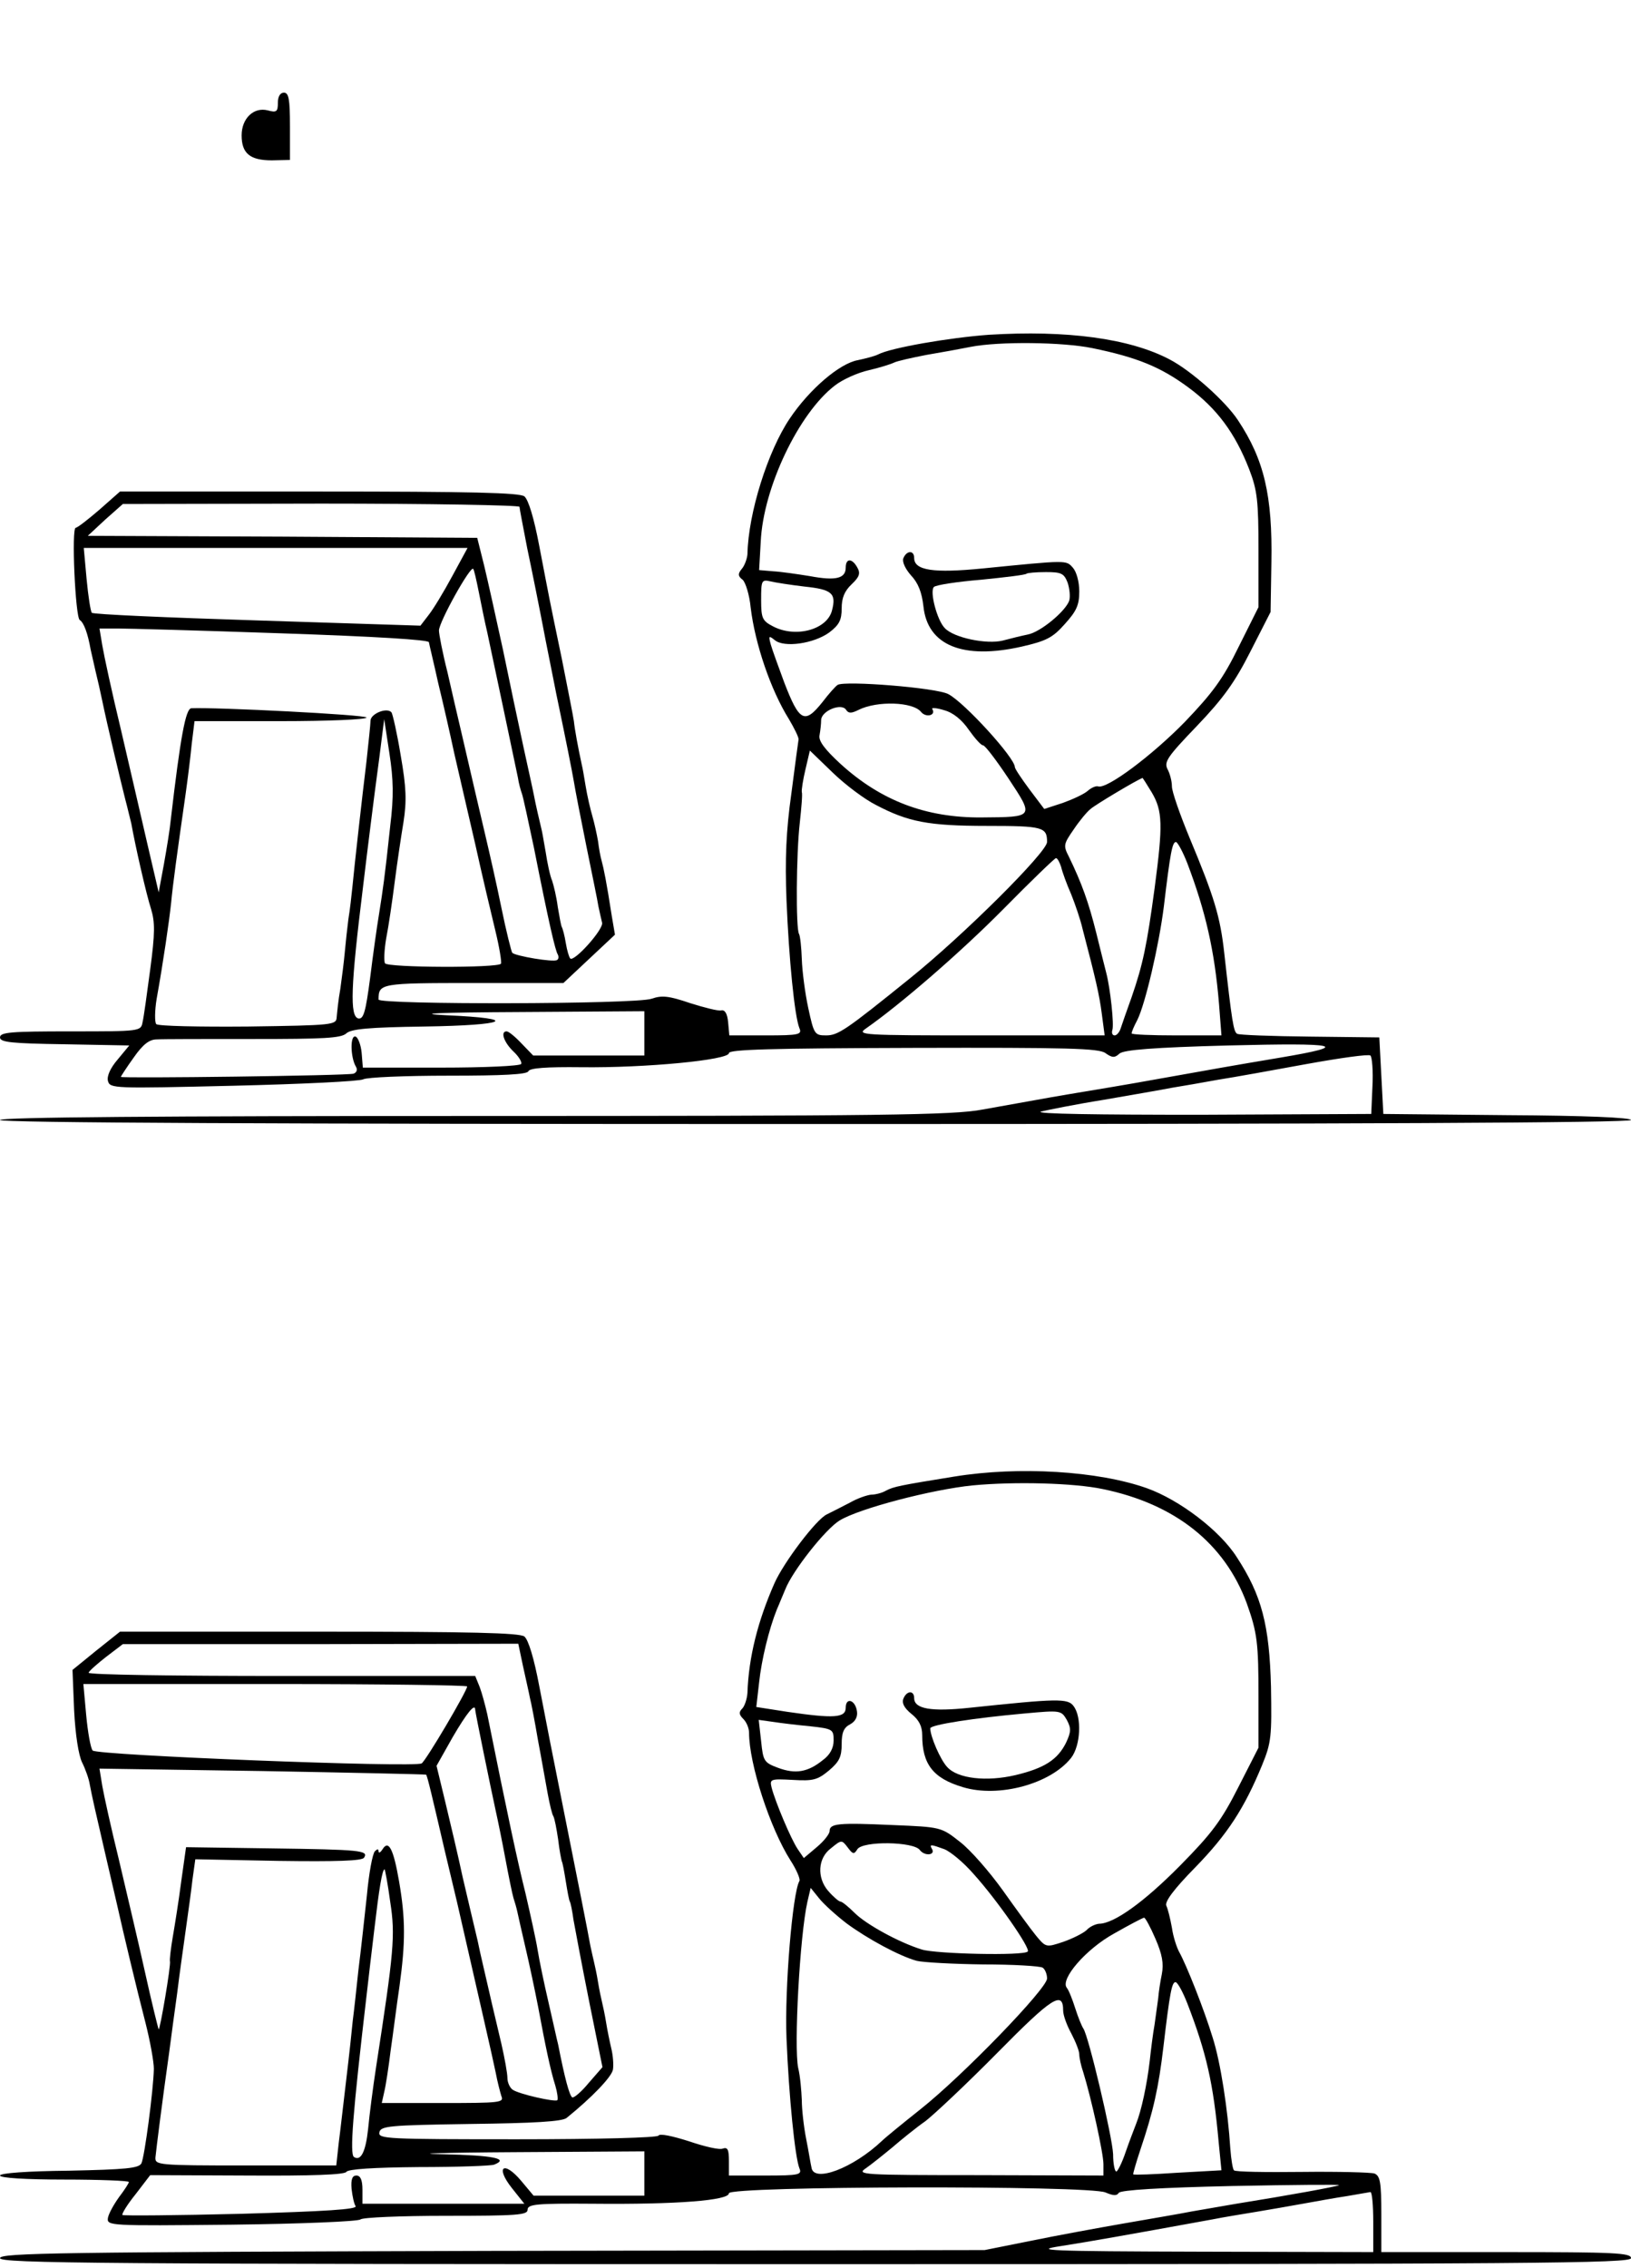 <?xml version="1.0" standalone="no"?>
<!DOCTYPE svg PUBLIC "-//W3C//DTD SVG 20010904//EN"
 "http://www.w3.org/TR/2001/REC-SVG-20010904/DTD/svg10.dtd">
<svg version="1.0" xmlns="http://www.w3.org/2000/svg"
 width="405pt" height="563pt" viewBox="0 0 405 563"
 preserveAspectRatio="xMidYMid meet">
<g transform="translate(0,563) scale(0.1,-0.1)"
fill="#000000" stroke="none">
<path d="M690 5375 c0 -22 -3 -25 -25 -19 -35 9 -65 -20 -65 -62 0 -45 21 -62
75 -62 l45 1 0 84 c0 67 -3 83 -15 83 -9 0 -15 -9 -15 -25z"/>
<path d="M2455 4799 c-96 -7 -243 -32 -275 -49 -8 -4 -31 -10 -50 -14 -45 -8
-120 -72 -169 -145 -54 -80 -103 -234 -105 -337 -1 -11 -7 -28 -14 -36 -10
-12 -10 -18 2 -27 7 -6 17 -37 20 -69 11 -91 50 -205 95 -277 13 -22 24 -44
24 -50 -1 -5 -9 -66 -18 -135 -13 -92 -16 -162 -12 -265 6 -146 20 -287 32
-317 7 -16 -1 -18 -83 -18 l-91 0 -3 33 c-2 21 -8 31 -17 29 -7 -2 -42 7 -77
18 -53 18 -70 20 -96 11 -39 -14 -678 -15 -678 -2 0 40 4 41 236 41 l223 0 64
60 64 60 -8 47 c-13 84 -20 118 -25 136 -3 10 -7 32 -9 49 -3 17 -9 45 -14 62
-5 17 -13 51 -17 76 -4 25 -8 47 -9 50 -10 46 -18 90 -20 110 -2 14 -16 84
-30 155 -33 158 -30 145 -56 280 -13 69 -27 115 -37 123 -12 9 -130 12 -510
12 l-494 0 -51 -45 c-29 -25 -55 -45 -59 -45 -11 0 -1 -222 10 -229 10 -6 20
-33 27 -73 3 -13 8 -36 12 -53 9 -38 8 -33 17 -75 11 -54 46 -201 57 -244 6
-22 12 -49 15 -60 10 -56 37 -175 49 -212 10 -33 10 -60 -2 -150 -8 -60 -16
-119 -19 -131 -4 -23 -6 -23 -179 -23 -148 0 -175 -2 -175 -15 0 -12 27 -15
160 -17 l161 -3 -29 -35 c-18 -21 -27 -41 -24 -53 5 -19 14 -19 311 -12 168 4
314 11 323 16 9 5 104 9 212 9 134 0 195 3 198 11 3 8 45 11 131 10 160 -2
367 18 367 35 0 9 102 12 458 13 384 1 461 -1 477 -13 17 -12 23 -12 35 -1 11
9 82 15 270 20 276 7 308 0 130 -30 -125 -21 -158 -27 -315 -55 -66 -12 -145
-25 -175 -30 -54 -9 -73 -12 -250 -44 -73 -14 -247 -16 -1262 -16 -779 0
-1178 -3 -1178 -10 0 -7 682 -10 2025 -10 1324 0 2025 3 2025 10 0 6 -114 11
-307 12 l-308 3 -5 95 -5 95 -172 2 c-95 1 -177 4 -181 7 -9 5 -13 30 -32 200
-10 91 -25 140 -86 286 -24 58 -44 115 -44 128 0 13 -5 32 -11 43 -9 18 0 31
73 107 65 68 94 108 133 185 l50 98 2 122 c3 167 -18 256 -83 354 -31 47 -116
123 -170 151 -99 52 -255 73 -449 61z m257 -33 c112 -23 170 -47 238 -97 72
-53 117 -114 152 -204 20 -52 23 -78 23 -201 l0 -141 -49 -98 c-39 -80 -65
-115 -134 -187 -80 -82 -193 -167 -215 -160 -5 2 -17 -3 -26 -11 -9 -8 -37
-21 -62 -30 l-46 -15 -37 49 c-20 27 -36 51 -36 55 0 23 -125 160 -165 181
-29 16 -257 34 -275 23 -5 -3 -22 -22 -38 -43 -44 -55 -57 -49 -95 50 -14 38
-29 79 -33 93 -6 22 -5 23 10 11 23 -19 96 -9 135 19 25 19 31 31 31 60 0 26
7 43 25 60 19 18 22 27 14 41 -13 24 -29 24 -29 0 0 -27 -25 -33 -89 -21 -31
5 -72 11 -91 12 l-35 3 4 70 c6 135 95 320 184 388 19 15 57 32 84 38 26 6 55
15 63 19 8 4 44 12 80 19 36 6 85 15 110 20 71 14 229 12 302 -3z m-1422 -394
c0 -4 9 -50 19 -102 11 -52 32 -156 46 -230 15 -74 28 -142 30 -150 20 -96 35
-171 40 -200 3 -19 17 -91 31 -160 14 -69 28 -136 30 -150 3 -14 7 -32 9 -40
5 -16 -70 -99 -79 -89 -3 3 -8 20 -11 38 -3 19 -8 37 -10 40 -2 4 -6 26 -10
50 -3 24 -10 53 -14 65 -5 11 -12 44 -16 71 -5 28 -9 52 -10 55 -4 16 -16 68
-19 85 -2 11 -14 65 -26 120 -12 55 -35 164 -51 242 -17 78 -38 173 -47 210
l-17 68 -484 3 -483 2 43 40 44 39 493 1 c270 0 492 -4 492 -8z m-167 -172
c-21 -39 -47 -82 -59 -97 l-20 -26 -405 13 c-222 7 -407 15 -411 19 -3 3 -9
41 -13 84 l-7 77 476 0 477 0 -38 -70z m66 -40 c6 -30 15 -75 21 -100 12 -56
69 -326 76 -360 2 -14 7 -32 10 -40 3 -8 16 -69 30 -135 37 -187 53 -255 59
-264 3 -6 2 -12 -2 -14 -9 -6 -103 10 -111 18 -2 2 -15 53 -27 112 -12 59 -30
138 -39 176 -15 64 -31 132 -61 262 -8 33 -23 99 -34 147 -12 47 -21 94 -21
103 0 21 78 161 85 153 2 -1 8 -28 14 -58z m809 14 c68 -7 79 -17 68 -59 -12
-48 -90 -69 -146 -40 -27 14 -30 20 -30 66 0 48 1 51 23 46 12 -3 51 -9 85
-13z m-1299 -116 c236 -8 364 -16 366 -22 1 -6 12 -51 23 -101 12 -49 30 -128
40 -175 11 -47 34 -148 52 -225 17 -77 40 -174 50 -215 10 -41 16 -78 14 -82
-7 -11 -282 -10 -288 1 -3 5 -2 33 3 62 6 30 15 92 21 139 6 47 16 114 22 150
8 52 7 85 -7 165 -9 55 -20 103 -23 107 -12 13 -52 -4 -52 -21 0 -9 -5 -54
-10 -101 -11 -90 -29 -250 -35 -312 -2 -20 -6 -56 -10 -80 -3 -23 -7 -61 -9
-83 -2 -22 -7 -62 -11 -90 -5 -27 -8 -59 -9 -70 -1 -19 -8 -20 -220 -23 -121
-1 -223 1 -228 6 -4 4 -4 33 1 63 16 89 31 191 36 239 4 43 15 124 36 270 5
36 12 91 15 123 l7 57 213 0 c118 0 214 4 214 9 0 7 -377 26 -435 23 -14 -1
-27 -71 -51 -277 -2 -22 -10 -71 -17 -110 l-13 -70 -28 120 c-15 66 -45 194
-66 285 -22 91 -42 184 -46 208 l-7 42 44 0 c24 0 208 -5 408 -12z m1588 -195
c12 -15 38 -9 28 7 -3 4 11 3 30 -3 22 -6 44 -24 61 -49 15 -21 30 -38 35 -38
5 0 33 -37 63 -82 64 -97 65 -96 -67 -97 -137 -1 -249 41 -350 133 -39 36 -55
57 -52 71 2 11 4 28 4 38 1 23 51 43 62 25 6 -9 13 -9 31 0 46 23 135 20 155
-5z m-1318 -283 c-14 -131 -18 -157 -28 -220 -5 -30 -15 -101 -22 -158 -11
-83 -16 -102 -29 -100 -22 5 -19 80 11 323 5 44 14 114 19 155 5 41 15 118 22
170 l12 95 13 -85 c10 -65 11 -107 2 -180z m1206 52 c80 -42 130 -52 276 -52
139 0 149 -3 149 -40 0 -25 -207 -231 -340 -338 -161 -130 -179 -142 -209
-142 -28 0 -30 3 -44 68 -8 37 -15 91 -16 121 -1 29 -4 58 -7 63 -8 13 -7 198
2 276 4 37 7 71 5 76 -1 5 3 31 9 56 l11 47 57 -55 c31 -30 79 -66 107 -80z
m685 31 c27 -46 28 -80 7 -238 -19 -141 -29 -189 -57 -270 -12 -33 -24 -68
-27 -77 -3 -10 -10 -18 -15 -18 -6 0 -8 6 -6 13 5 12 -5 104 -15 142 -3 11
-14 56 -25 100 -19 76 -36 123 -68 189 -14 27 -13 31 12 67 14 21 33 44 42 51
11 10 113 71 129 77 0 1 11 -16 23 -36z m88 -175 c46 -121 68 -218 79 -350 l6
-78 -112 0 c-61 0 -111 2 -111 5 0 4 6 18 14 33 20 40 54 186 66 282 16 134
21 160 30 160 4 0 17 -24 28 -52z m-313 -10 c3 -13 14 -43 25 -68 10 -25 23
-63 28 -85 33 -126 42 -165 48 -212 l7 -53 -309 0 c-295 0 -307 1 -284 17 86
60 234 188 341 296 68 69 127 126 131 127 4 0 9 -10 13 -22z m-1035 -413 l0
-55 -138 0 -138 0 -29 30 c-16 17 -32 30 -37 30 -16 0 -7 -27 17 -50 13 -12
22 -27 19 -31 -3 -5 -92 -9 -199 -9 l-194 0 -3 37 c-2 20 -9 38 -15 40 -14 5
-13 -52 1 -75 4 -7 2 -14 -6 -17 -13 -5 -578 -12 -578 -8 0 1 14 23 32 48 23
33 39 45 57 45 14 1 123 1 240 1 174 0 218 2 231 14 12 11 55 15 193 17 208 3
241 20 55 28 -82 4 -21 7 185 8 l307 2 0 -55z m1808 -131 l-3 -69 -425 -2
c-252 0 -413 2 -395 8 17 4 86 18 155 29 69 12 145 25 170 30 25 4 77 13 115
20 39 6 138 24 220 39 83 15 154 25 158 21 4 -4 7 -38 5 -76z"/>
<path d="M2243 4244 c-3 -9 5 -26 19 -42 18 -19 27 -42 31 -77 10 -97 98 -133
244 -100 61 14 77 22 107 56 29 32 36 47 36 81 0 24 -7 49 -16 59 -17 19 -13
19 -224 -2 -122 -12 -170 -5 -170 26 0 20 -19 19 -27 -1z m408 -60 c5 -15 7
-35 4 -45 -9 -26 -71 -78 -103 -84 -15 -3 -43 -10 -62 -15 -40 -10 -122 7
-144 31 -19 19 -38 91 -27 102 5 5 57 13 117 18 60 6 111 12 113 15 2 2 24 4
48 4 38 0 45 -3 54 -26z"/>
<path d="M2370 1965 c-136 -22 -151 -25 -170 -35 -10 -6 -27 -10 -37 -10 -10
-1 -34 -9 -53 -20 -19 -10 -45 -23 -57 -29 -26 -12 -107 -119 -130 -171 -41
-93 -64 -183 -67 -272 -1 -15 -7 -33 -13 -39 -9 -9 -8 -15 3 -26 8 -8 14 -23
14 -34 0 -77 52 -237 103 -317 15 -23 25 -47 22 -51 -17 -29 -37 -267 -32
-391 6 -145 21 -294 32 -322 7 -16 -1 -18 -84 -18 l-91 0 0 36 c0 28 -3 35
-15 31 -8 -4 -46 5 -84 18 -41 13 -73 20 -76 14 -4 -5 -148 -9 -351 -9 -324 0
-345 1 -342 17 3 16 23 18 226 21 158 2 228 6 239 15 63 51 112 102 115 120 2
12 0 36 -4 52 -4 17 -10 46 -13 65 -3 19 -8 42 -10 50 -2 8 -7 31 -10 50 -3
19 -8 42 -10 50 -2 8 -6 26 -9 40 -6 34 -32 165 -68 345 -35 176 -32 160 -59
300 -13 69 -27 115 -37 123 -12 9 -130 12 -510 12 l-494 0 -59 -47 -59 -48 4
-100 c3 -60 11 -112 20 -130 8 -16 17 -41 19 -55 6 -32 14 -66 38 -170 11 -47
24 -103 29 -125 17 -76 49 -210 71 -295 12 -47 21 -98 21 -115 -1 -52 -23
-219 -31 -235 -7 -12 -39 -15 -180 -18 -103 -1 -171 -6 -171 -12 0 -6 63 -10
160 -10 88 0 160 -3 160 -6 0 -3 -11 -20 -24 -37 -13 -18 -26 -41 -28 -52 -3
-20 2 -20 307 -17 171 2 314 8 320 13 5 5 100 9 212 9 177 0 203 2 203 15 0
14 22 16 163 15 206 -2 337 8 337 26 0 18 895 20 935 2 19 -8 28 -9 33 -1 5 7
102 13 282 17 151 3 271 4 265 2 -9 -4 -124 -25 -255 -46 -30 -5 -80 -14 -110
-19 -30 -6 -107 -19 -170 -30 -63 -11 -167 -30 -230 -43 l-115 -23 -1222 -2
c-1074 -3 -1223 -5 -1223 -18 0 -13 241 -15 2025 -15 1793 0 2025 2 2025 15 0
13 -41 15 -310 15 l-310 0 0 94 c0 80 -3 95 -17 101 -10 3 -91 5 -180 4 -90
-1 -166 0 -169 4 -3 3 -7 27 -9 54 -6 95 -24 214 -44 276 -21 69 -65 180 -83
212 -6 11 -15 38 -18 60 -4 22 -10 47 -14 55 -4 10 19 41 72 95 80 82 122 147
166 254 23 56 24 72 22 194 -4 154 -23 227 -85 322 -42 66 -142 142 -223 171
-121 43 -318 55 -478 29z m368 -31 c180 -37 303 -135 358 -284 26 -73 29 -98
29 -232 l0 -126 -50 -98 c-42 -83 -66 -115 -145 -195 -89 -90 -164 -144 -201
-144 -9 -1 -23 -7 -31 -16 -9 -8 -35 -21 -58 -29 -42 -14 -43 -14 -67 15 -14
17 -51 68 -83 113 -33 46 -80 100 -106 120 -47 37 -47 37 -168 42 -134 6 -156
4 -156 -15 0 -7 -14 -25 -32 -40 l-32 -27 -15 22 c-17 25 -56 118 -65 153 -5
21 -3 22 53 19 50 -3 61 0 89 23 26 22 32 34 32 66 0 28 5 41 21 49 13 7 19
19 17 32 -4 29 -28 36 -28 9 0 -25 -29 -27 -145 -10 l-77 12 7 61 c6 56 24
131 44 181 5 11 14 34 21 50 18 46 100 150 135 171 49 30 230 77 330 87 105
10 252 6 323 -9z m-1439 -441 c7 -32 15 -67 17 -78 3 -11 12 -58 20 -105 9
-47 19 -106 24 -132 5 -27 11 -52 14 -56 3 -5 8 -31 12 -58 3 -27 8 -51 9 -54
2 -3 6 -25 10 -50 4 -25 8 -47 10 -50 2 -3 6 -23 9 -45 4 -22 21 -113 39 -203
l33 -163 -34 -39 c-18 -22 -37 -38 -41 -36 -7 4 -19 49 -35 131 -3 11 -13 58
-24 105 -11 47 -23 105 -27 130 -4 25 -18 88 -30 140 -20 80 -43 187 -95 445
-5 22 -13 52 -19 68 l-11 27 -480 0 c-264 0 -480 3 -480 8 1 4 20 21 43 39
l42 32 491 0 491 1 12 -57z m-139 -49 c0 -11 -102 -184 -113 -191 -17 -11
-807 20 -817 32 -5 6 -12 45 -16 88 l-7 77 477 0 c262 0 476 -3 476 -6z m20
-58 c0 -6 39 -196 51 -251 5 -22 16 -76 24 -119 8 -43 17 -87 20 -97 3 -9 8
-26 10 -36 2 -10 11 -49 20 -88 9 -38 23 -104 31 -145 19 -102 31 -159 43
-197 5 -17 7 -33 5 -36 -6 -5 -95 15 -111 26 -7 5 -13 18 -13 29 0 12 -7 50
-15 85 -8 35 -22 92 -30 128 -8 36 -22 93 -29 128 -8 34 -25 105 -37 157 -11
52 -31 136 -43 186 l-22 91 40 71 c35 60 56 86 56 68z m833 -41 c55 -6 57 -8
57 -35 0 -19 -9 -36 -27 -49 -37 -30 -68 -35 -111 -19 -35 13 -37 17 -42 66
l-6 53 36 -5 c19 -3 61 -8 93 -11z m-955 -120 c3 -2 16 -58 46 -187 9 -38 23
-96 31 -130 50 -219 89 -388 96 -423 4 -22 11 -48 14 -58 7 -16 -4 -17 -145
-17 l-152 0 6 27 c4 16 11 62 16 103 6 41 15 113 22 160 15 109 15 167 -1 260
-14 81 -26 104 -41 80 -5 -8 -10 -11 -10 -5 0 6 -3 6 -9 0 -6 -6 -15 -55 -20
-110 -6 -55 -15 -138 -21 -185 -5 -47 -11 -103 -14 -125 -2 -22 -9 -87 -16
-145 -7 -58 -15 -130 -19 -160 l-6 -55 -225 0 c-219 0 -225 1 -224 20 2 21 17
140 34 260 5 39 14 105 20 148 5 42 15 112 21 155 6 42 14 100 17 127 l7 50
206 -4 c144 -2 209 0 213 8 12 18 -9 20 -230 23 l-212 3 -12 -85 c-6 -47 -16
-109 -21 -138 -5 -29 -8 -56 -7 -60 3 -9 -25 -173 -28 -169 -1 1 -17 65 -34
142 -17 77 -47 203 -65 280 -19 77 -37 159 -41 182 l-7 43 404 -6 c222 -4 405
-8 407 -9z m1048 -182 c12 -16 15 -16 23 -3 14 21 140 19 155 -2 12 -16 40
-13 30 3 -7 12 -2 11 31 -1 15 -6 48 -33 73 -62 57 -63 142 -185 134 -192 -10
-11 -228 -6 -263 5 -58 18 -139 63 -167 91 -15 15 -31 28 -35 28 -4 0 -18 12
-31 27 -28 33 -25 81 7 105 27 22 27 22 43 1z m-1137 -134 c13 -83 9 -124 -35
-409 -8 -52 -17 -122 -20 -155 -6 -56 -18 -80 -35 -69 -11 7 -3 108 31 399 5
44 14 121 20 170 11 94 19 145 25 145 1 0 8 -36 14 -81z m1133 -53 c53 -39
131 -81 174 -93 16 -4 90 -8 165 -9 75 0 141 -4 148 -8 6 -4 11 -16 11 -27 0
-25 -210 -242 -315 -325 -44 -35 -87 -70 -95 -78 -72 -68 -170 -105 -175 -66
-2 8 -7 40 -13 70 -6 30 -11 74 -11 97 -1 24 -4 60 -9 80 -11 52 4 329 23 413
l8 34 21 -26 c11 -14 42 -42 68 -62z m767 -38 c17 -39 21 -62 16 -88 -4 -19
-8 -46 -9 -60 -2 -14 -6 -43 -9 -65 -4 -22 -9 -62 -12 -90 -7 -60 -21 -125
-34 -157 -5 -13 -17 -44 -26 -70 -9 -27 -20 -48 -23 -48 -4 0 -8 19 -8 43 -2
44 -61 294 -74 312 -4 6 -13 28 -20 50 -7 22 -16 45 -21 51 -17 21 47 96 118
135 37 21 71 39 74 39 3 0 16 -24 28 -52z m79 -160 c48 -124 65 -200 78 -344
l7 -71 -108 -6 c-60 -4 -109 -6 -111 -4 -1 1 7 29 18 62 32 95 45 153 57 255
16 136 21 160 30 160 5 0 18 -24 29 -52z m-308 -19 c0 -11 9 -36 20 -56 11
-21 20 -44 20 -52 0 -8 4 -28 10 -45 19 -61 50 -200 50 -228 l0 -28 -307 1
c-293 0 -307 1 -283 17 13 9 43 33 66 52 22 19 59 49 82 65 22 17 103 93 179
170 136 138 163 155 163 104z m-1040 -404 l0 -55 -137 0 -138 0 -31 37 c-43
51 -65 35 -23 -18 l31 -39 -201 0 -201 0 0 35 c0 24 -5 35 -15 35 -10 0 -14
-9 -12 -33 2 -18 6 -37 10 -43 5 -8 -76 -13 -284 -19 -160 -4 -292 -5 -295 -3
-2 3 12 26 33 52 l36 47 240 -1 c162 -1 242 2 247 9 4 7 68 11 180 12 95 0
179 3 187 6 38 15 -1 23 -129 26 -79 1 2 4 180 5 l322 2 0 -55z m1810 -120 l0
-75 -427 1 c-386 1 -420 3 -348 14 70 11 161 27 375 66 30 6 80 14 110 19 30
5 82 14 115 20 33 6 83 15 110 19 28 5 53 9 58 10 4 0 7 -33 7 -74z"/>
<path d="M2243 1413 c-4 -11 3 -23 20 -37 19 -15 27 -31 27 -53 0 -72 27 -107
101 -129 89 -27 218 8 269 73 23 30 27 100 6 128 -14 20 -41 19 -259 -4 -94
-10 -137 -3 -137 24 0 20 -19 19 -27 -2z m404 -109 c-21 -42 -54 -63 -125 -80
-72 -17 -144 -9 -170 20 -17 18 -42 76 -42 96 0 9 112 26 235 37 88 8 90 8
104 -16 11 -21 11 -29 -2 -57z"/>
</g>
</svg>
